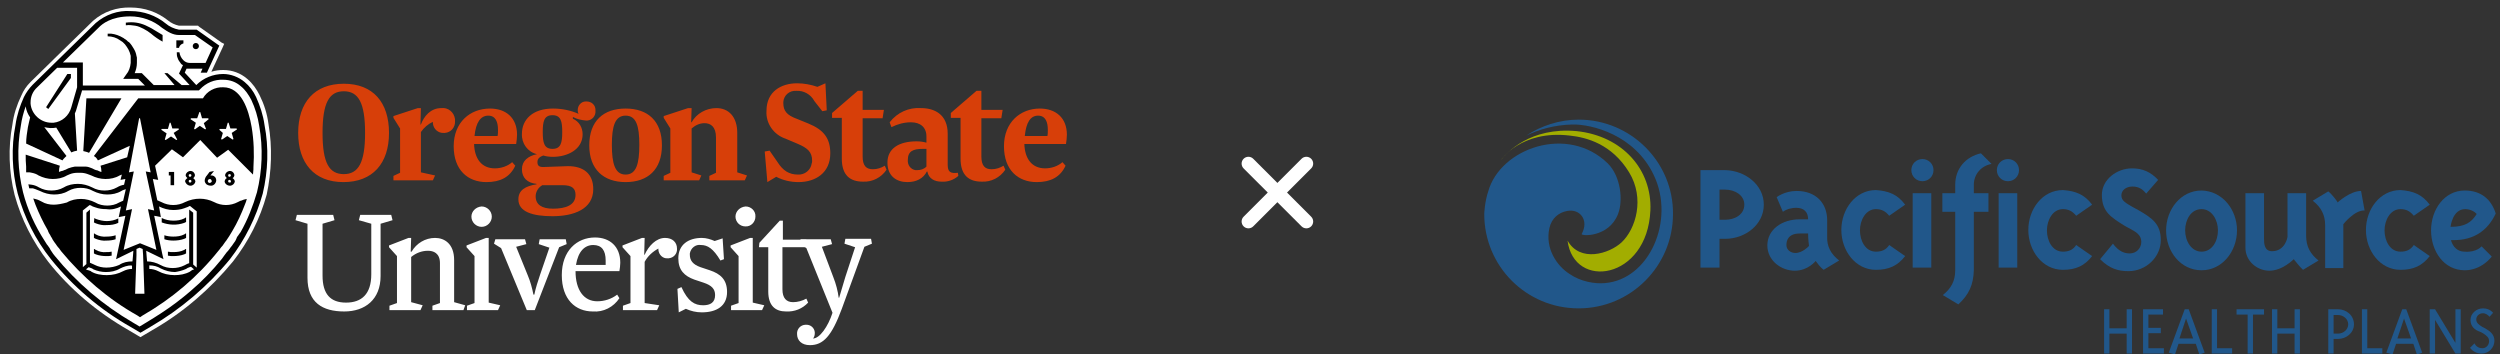 <svg width="1192" height="169" viewBox="0 0 1192 169" fill="none" xmlns="http://www.w3.org/2000/svg">
    <rect x="0" y="0" width="1192" height="169" fill="#333333" stroke="none"/>
    <path d="M128.017 59.15C127.384 54.291 125.905 49.644 123.792 45.419C122.314 42.461 120.412 39.715 117.877 37.602C114.709 34.856 110.695 33.377 106.47 33.377C104.569 33.377 102.667 33.589 100.766 34.222L106.259 22.392L106.892 20.914L105.625 20.28L94.851 12.675L94.429 12.252H85.345C83.444 11.83 81.543 10.985 80.064 9.717C74.994 5.704 68.868 3.591 62.319 3.591C55.77 3.38 49.432 5.492 44.362 9.929L25.773 28.096L25.35 28.519L14.576 39.081C12.675 40.946 11.167 43.173 10.14 45.63C8.027 50.066 6.549 54.502 5.915 59.361C3.802 70.558 4.225 81.965 6.971 92.95C10.14 104.569 15.633 115.343 23.026 124.849C33.377 137.946 46.475 148.931 61.263 157.381L65.91 160.128L66.966 160.761L68.022 160.128L72.67 157.381C87.457 148.931 100.344 137.735 111.117 124.638C118.511 115.131 124.004 104.358 127.172 92.739C129.496 81.754 129.919 70.346 128.017 59.15Z" fill="white"/>
    <path d="M57.883 46.898H41.194L39.715 72.036C40.56 72.248 41.616 72.459 42.461 72.881L57.883 46.898ZM44.996 103.935L44.785 106.048L45.63 106.47C47.32 107.104 49.01 107.526 50.911 107.315C52.812 107.315 54.714 107.104 56.404 106.259V104.146C54.714 104.991 52.812 105.414 50.911 105.414C49.221 105.414 47.32 104.991 45.63 104.358L44.996 103.935ZM45.63 111.751L44.996 111.329H44.785V113.441L45.63 113.864C47.32 114.498 49.01 114.92 50.911 114.709C52.39 114.709 53.869 114.497 55.136 114.075V112.174C53.869 112.596 52.39 112.808 50.911 112.808C49.01 113.019 47.109 112.596 45.63 111.751ZM45.63 119.145L44.996 118.723H44.785V120.835L45.63 121.257C47.32 121.891 49.01 122.103 50.7 122.103C51.545 122.103 52.39 122.103 53.235 121.891V119.99C52.39 120.201 51.545 120.201 50.7 120.201C49.01 120.413 47.109 119.99 45.63 119.145ZM64.431 12.252C65.91 12.464 67.177 13.098 68.445 13.731C69.713 14.365 70.98 15.21 72.036 16.055C73.726 17.534 75.627 18.801 77.529 19.858V16.689L73.304 14.154C72.036 13.309 70.558 12.675 69.29 12.041C67.874 11.425 66.382 10.999 64.854 10.774C63.375 10.562 61.896 10.562 60.206 10.774H59.995V12.041H60.206C61.474 11.83 62.953 12.041 64.431 12.252ZM126.116 59.572C125.482 54.925 124.004 50.489 122.102 46.264C120.835 43.517 118.934 40.983 116.61 39.081C113.864 36.758 110.061 35.279 106.47 35.279C101.611 35.279 96.964 37.18 93.584 40.56L88.091 34.645L88.936 32.744H96.541L95.696 34.645H98.654L104.569 21.759L93.795 14.154H85.345C83.021 13.731 80.698 12.675 79.007 11.196C74.36 7.394 68.445 5.281 62.319 5.281C56.193 4.859 50.278 6.971 45.63 10.985L15.633 40.349C13.923 42.087 12.497 44.083 11.408 46.264C9.506 50.489 8.027 54.925 7.394 59.572C5.281 70.346 5.704 81.543 8.45 92.316C11.619 103.724 16.9 114.286 24.294 123.581C34.856 136.679 47.742 147.664 62.319 155.903L66.966 158.649L71.614 155.903C86.123 147.494 99.002 136.546 109.639 123.581C116.821 114.286 122.102 103.724 125.271 92.316C127.806 81.543 128.229 70.346 126.116 59.572ZM47.32 12.886C48.587 11.619 52.812 7.816 62.108 7.816C67.6 7.816 73.093 9.717 77.317 13.309C80.064 15.21 82.388 16.689 85.345 16.689H92.95L101.4 22.604L98.02 29.997H90.415C89.359 29.997 88.302 29.575 87.457 28.73C86.418 27.709 85.749 26.371 85.556 24.927H84.289C84.289 25.773 84.289 26.829 84.711 27.674C84.922 28.519 85.556 29.364 86.19 30.209C86.401 30.631 86.824 30.843 87.246 31.054L85.345 35.068L90.415 40.56H86.612L79.853 34.856H78.374L83.233 40.56H73.304L67.6 34.856H64.22C64.854 33.377 65.276 31.688 65.276 29.997V27.462L65.065 26.617C64.854 25.35 64.431 24.294 63.797 23.238C63.164 22.181 62.53 21.125 61.685 20.28L61.474 20.069L61.051 19.858L60.417 19.224C59.995 18.801 59.361 18.59 58.939 18.168C56.826 16.9 54.925 16.266 53.024 16.055H51.334V17.323C53.446 17.323 55.559 17.956 57.249 19.224C57.671 19.435 58.094 19.858 58.516 20.069L59.572 21.125C60.206 21.97 60.84 22.815 61.263 23.66C61.685 24.505 62.108 25.561 62.319 26.617V29.997C62.108 32.11 61.474 34.011 60.206 35.49L58.727 37.602H65.91L69.079 40.771H39.504V29.786H29.997L47.32 12.886ZM34.011 51.123C32.955 55.136 29.575 58.094 25.561 58.516H24.505C19.435 58.516 14.999 54.502 14.576 49.432V48.799C14.576 46.053 15.633 43.517 17.745 41.616L27.251 32.321H36.758V41.616L34.011 51.123ZM122.525 91.683C120.624 98.231 118.089 104.78 114.709 110.695L114.075 111.54L113.652 112.174L113.019 113.019L112.596 114.075L112.174 114.92L111.117 116.399L110.695 117.033L109.85 118.089L109.427 118.723L108.582 119.779L108.16 120.201L106.892 121.891L105.836 123.37C101.4 128.863 96.33 134.144 90.838 138.791C86.401 142.594 81.965 145.974 77.106 149.142C74.782 150.621 72.248 152.311 69.713 153.79L66.544 155.691L63.375 153.79C49.221 145.551 36.546 134.778 26.195 122.103L25.35 121.046L24.082 119.145L23.66 118.3L22.604 116.821L22.392 116.61L21.336 114.92C16.689 107.738 13.098 99.921 10.985 91.683C8.45 81.331 8.027 70.558 9.929 59.995C10.351 56.826 11.196 53.657 12.252 50.7C12.464 52.601 13.309 54.502 14.365 55.981C13.943 57.46 13.731 58.939 13.309 60.629C12.886 63.164 12.464 65.91 12.464 68.445L29.786 76.472C29.997 76.05 30.42 75.627 30.843 75.205L31.688 74.36L21.125 60.629C23.026 61.051 24.927 61.263 26.829 60.84L34.011 72.67C34.856 72.248 35.701 72.036 36.758 71.825L35.701 54.08C36.124 53.235 36.335 52.601 36.546 51.756L39.081 43.306V43.095H94.851L95.274 42.672C98.231 39.504 102.245 37.814 106.47 38.025C109.639 38.025 112.596 39.081 114.92 41.194C117.032 42.884 118.511 45.208 119.779 47.531C121.68 51.545 122.947 55.77 123.581 59.995C125.482 70.558 125.06 81.331 122.525 91.683Z" fill="black"/>
    <path d="M93.373 23.449C94.189 23.449 94.851 22.787 94.851 21.97C94.851 21.153 94.189 20.491 93.373 20.491C92.556 20.491 91.894 21.153 91.894 21.97C91.894 22.787 92.556 23.449 93.373 23.449Z" fill="black"/>
    <path d="M85.345 22.815C85.556 21.759 86.401 20.914 87.457 20.703V19.224H84.078V22.815H85.345ZM119.99 60.629C118.511 51.968 114.92 41.616 106.47 41.616C102.456 41.405 98.654 43.517 96.752 46.898H65.91L44.785 74.36C45.026 74.621 45.312 74.836 45.63 74.994C46.05 75.434 46.406 75.932 46.686 76.472L61.896 69.501L60.629 74.994L47.954 79.007C48.165 79.853 48.376 80.909 48.376 81.965C47.954 81.965 47.531 81.754 47.109 81.543C46.686 81.331 46.264 81.12 45.841 81.12L45.208 80.909L43.94 80.275C42.884 79.853 41.828 79.43 40.771 79.43H35.701C34.645 79.641 33.589 79.853 32.532 80.275L31.265 80.909L30.631 81.12C30.209 81.331 29.786 81.543 29.364 81.543C28.941 81.754 28.519 81.754 28.096 81.965C28.096 80.909 28.308 79.853 28.519 79.007L12.252 73.726C12.252 75.627 12.252 77.529 12.464 79.43V82.176H14.154L15.21 82.388C16.266 82.599 17.534 83.021 18.379 83.655C20.491 84.711 22.815 85.345 25.139 85.345C27.462 85.345 29.786 84.922 31.899 83.655C32.321 83.444 32.955 83.233 33.377 83.021C34.434 82.599 35.701 82.388 36.969 82.388H38.447C39.603 82.393 40.748 82.608 41.828 83.021C42.461 83.233 42.884 83.444 43.517 83.655C45.63 84.711 47.954 85.345 50.278 85.345C52.601 85.345 54.925 84.922 57.038 83.655L58.094 83.233L57.46 85.767L59.784 85.345L59.15 88.091C57.883 88.302 56.826 88.725 55.77 89.359C53.869 90.415 51.968 90.838 49.855 90.838C47.742 90.838 45.841 90.415 43.94 89.359C41.828 88.302 39.504 87.669 37.18 87.669C34.856 87.669 32.532 88.091 30.42 89.359C28.519 90.415 26.617 90.838 24.505 90.838C22.392 90.838 20.491 90.415 18.59 89.359C17.534 88.725 16.477 88.302 15.21 88.091C14.576 88.091 14.154 87.88 13.52 87.88C13.731 88.514 13.731 89.147 13.943 89.781H15.633L16.9 90.204C17.534 90.415 18.379 90.838 19.012 91.049C21.125 92.105 23.449 92.739 25.773 92.739C28.096 92.739 30.42 92.316 32.532 91.049C34.434 89.993 36.335 89.57 38.447 89.57C40.56 89.57 42.461 89.993 44.362 91.049C46.475 92.105 48.799 92.739 51.123 92.739C53.446 92.739 55.77 92.316 57.883 91.049C58.516 90.626 59.361 90.415 59.995 90.204L58.727 95.696C58.094 95.907 57.46 96.33 56.826 96.541C55.136 97.597 53.024 98.02 51.123 98.02C49.221 98.02 47.109 97.597 45.419 96.541C43.306 95.485 40.983 94.851 38.659 94.851C36.335 94.851 34.011 95.274 31.899 96.541C29.575 97.175 27.462 97.597 25.561 97.597C23.66 97.597 21.547 97.175 19.858 96.119L18.59 95.485C17.745 95.062 16.689 94.851 15.844 94.64C16.266 95.696 16.477 96.541 16.9 97.597C18.59 101.822 20.491 105.836 22.815 109.85L23.026 110.484L23.449 111.329L23.871 111.963L24.294 112.808L24.716 113.441L25.139 114.286L25.984 115.554L26.617 116.399L27.04 117.033L27.674 117.877L28.096 118.3L29.152 119.779C39.292 132.031 51.545 142.594 65.487 150.41L66.755 151.255L68.022 150.41C81.965 142.382 94.218 132.031 104.146 119.568C104.78 118.934 105.202 118.089 105.836 117.455L106.048 117.244C106.47 116.61 107.104 115.765 107.526 115.131L107.738 114.92C108.794 113.441 109.85 111.751 110.695 110.272C113.23 106.047 115.131 101.822 116.821 97.386C117.244 96.541 117.455 95.696 117.666 94.851C116.61 95.062 115.765 95.274 114.92 95.696H114.709L113.441 96.33C109.85 98.231 105.625 98.231 102.034 96.33C97.809 94.218 92.739 94.218 88.302 96.33C84.711 98.231 80.486 98.231 76.895 96.33C76.261 96.119 75.627 95.696 74.994 95.485L72.881 85.345L75.416 85.767L73.938 79.007L81.965 71.191L87.246 74.994L95.485 66.755L103.513 75.205L108.794 71.403L120.624 83.233C120.624 82.388 120.835 81.543 120.835 80.698V79.853C121.257 73.304 121.046 66.966 119.99 60.629ZM104.569 61.896L104.78 61.474H107.738L108.583 58.516H109.005L109.85 61.263H112.808L113.019 61.685L110.484 63.375L111.329 66.332L110.906 66.544L108.371 64.854L105.836 66.544L105.414 66.332L106.259 63.375L104.569 61.896ZM98.231 61.474L97.809 61.685L95.274 59.995L92.95 61.685L92.528 61.474L93.373 58.516L90.838 56.826L91.049 56.404H94.006L95.062 53.446H95.485L96.33 56.404H99.287L99.499 56.826L97.175 58.727L98.231 61.474ZM84.5 66.544L84.078 66.755L81.543 65.065L79.007 66.755L78.585 66.544L79.43 63.586L76.895 61.896L77.106 61.474H80.064L80.909 58.516H81.331L82.176 61.263H85.134L85.345 61.685L82.81 63.375L84.5 66.544ZM73.515 100.344L70.558 99.71L74.571 119.145L66.755 115.976L58.939 119.145L62.953 99.71L59.995 100.344L63.797 81.754L61.474 82.176L66.332 56.404H66.755L71.825 82.176L69.501 81.754L73.515 100.344ZM68.234 121.68L68.868 140.059H64.431L65.065 121.68V118.722L66.544 118.089L68.022 118.722L68.234 121.68ZM62.953 126.961V128.229C61.474 128.229 59.995 128.651 58.727 129.285C56.404 130.552 53.657 131.186 50.911 131.186C48.376 131.186 45.63 130.764 43.517 129.496L43.306 129.285L42.25 128.862H42.039C41.616 128.651 41.405 128.651 40.983 128.44L42.039 127.595L42.25 127.384C42.884 127.595 43.306 127.806 43.94 128.017L44.574 128.44C46.438 129.262 48.451 129.694 50.489 129.708C52.812 129.708 55.136 129.285 57.249 128.017C58.939 127.172 60.84 126.539 62.741 126.539L62.953 126.961ZM88.725 128.229L89.359 127.806C89.781 127.595 90.415 127.384 91.049 127.172L92.528 128.44C92.105 128.651 91.683 128.651 91.471 128.862L90.838 129.285L90.626 129.496C88.302 130.764 85.767 131.186 83.233 131.186C80.486 131.186 77.74 130.552 75.416 129.285C74.149 128.651 72.67 128.229 71.191 128.229V126.539C73.093 126.539 74.994 126.961 76.684 128.017C78.796 129.074 81.12 129.708 83.444 129.708C84.922 129.496 86.824 129.074 88.725 128.229ZM57.671 98.442L56.615 103.513L59.784 102.879L55.347 123.581L63.586 119.568L63.375 122.314L63.164 124.638C60.84 124.638 58.727 125.06 56.826 126.327C54.925 127.172 52.812 127.595 50.7 127.595C48.799 127.595 46.898 127.172 45.208 126.327L44.785 126.116C44.151 125.905 43.517 125.482 42.884 125.271V99.921L41.194 101.4V125.905L39.504 127.384V100.344L42.672 97.809H42.884L43.517 98.02L43.729 98.231C44.151 98.442 44.785 98.654 45.419 98.865C47.109 99.499 48.799 99.71 50.7 99.71C53.235 100.132 55.559 99.499 57.671 98.442ZM75.839 98.442C77.951 99.499 80.275 100.133 82.599 100.133C84.289 100.133 86.19 99.921 87.88 99.287C88.514 99.076 88.936 98.865 89.57 98.654L90.415 98.231H90.626L93.795 100.766V127.595L92.105 126.116V101.4L90.204 99.921V125.483C89.57 125.694 88.936 125.905 88.302 126.327L87.88 126.539C86.19 127.384 84.289 127.806 82.388 127.806C80.275 127.806 78.374 127.384 76.472 126.327C74.571 125.271 72.248 124.638 70.135 124.638L69.924 122.314L69.713 119.568L77.951 123.581L77.317 120.835L73.515 102.879L76.684 103.513L75.839 98.442ZM87.88 106.259L88.725 105.836V103.724H88.514L87.88 104.146C86.19 104.991 84.5 105.202 82.599 105.202C80.698 105.202 78.796 104.78 77.106 103.935V106.047C80.486 107.315 84.289 107.526 87.88 106.259ZM87.88 111.751C86.19 112.596 84.5 112.808 82.599 112.808C81.12 112.808 79.641 112.596 78.374 112.174V114.075C79.641 114.498 81.12 114.709 82.599 114.709C84.289 114.709 86.19 114.498 87.88 113.864L88.725 113.441V111.329H88.514L87.88 111.751ZM87.88 119.145C86.19 119.99 84.5 120.201 82.599 120.201C81.754 120.201 80.909 120.201 80.064 119.99V121.891C80.909 122.102 81.754 122.102 82.599 122.102C84.289 122.102 86.19 121.891 87.88 121.258L88.725 120.835V118.722H88.514L87.88 119.145ZM21.97 51.123L23.026 51.968L33.8 37.18V35.279H32.11L21.97 51.123ZM83.021 88.302V81.965H80.486V83.655H81.331V88.302H83.021ZM88.302 86.612C88.725 87.88 89.993 88.725 91.26 88.514C92.105 88.302 92.95 87.669 93.161 86.612C93.161 85.979 92.739 85.345 92.105 84.922C92.528 84.711 92.95 84.078 92.95 83.444C92.739 82.176 91.683 81.331 90.415 81.543C89.57 81.754 88.725 82.388 88.514 83.444C88.514 84.078 88.936 84.5 89.359 84.922C88.725 85.345 88.091 85.979 88.302 86.612ZM90.626 84.289C90.204 84.289 89.993 84.078 89.993 83.655C89.993 83.233 90.204 83.021 90.626 83.021C91.049 83.021 91.26 83.233 91.26 83.655C91.26 83.866 91.049 84.289 90.626 84.289ZM90.626 87.035C90.204 87.035 89.993 86.824 89.993 86.401C89.993 85.979 90.204 85.767 90.626 85.767C91.049 85.767 91.26 85.979 91.26 86.401C91.26 86.824 91.049 87.035 90.626 87.035C90.626 87.246 90.626 87.246 90.626 87.035ZM99.921 81.965L98.654 83.655C98.02 84.289 97.597 85.345 97.597 86.19C97.597 86.824 98.02 87.457 98.442 87.88C99.076 88.302 99.71 88.514 100.344 88.514C101.611 88.725 102.879 87.669 103.09 86.19V85.979C103.09 84.711 102.245 83.866 101.189 83.655H100.344L102.034 81.543L99.921 81.965ZM100.133 85.345C100.555 85.345 100.978 85.979 100.978 86.401C100.978 86.824 100.555 87.035 100.133 87.246C99.71 87.246 99.076 87.035 99.076 86.401C99.076 85.979 99.287 85.345 100.133 85.345ZM107.104 86.612C107.315 87.88 108.794 88.725 110.061 88.514C110.906 88.302 111.751 87.669 111.963 86.612C111.963 85.979 111.54 85.345 110.906 84.922C111.329 84.711 111.751 84.078 111.751 83.444C111.54 82.176 110.484 81.331 109.216 81.543C108.371 81.754 107.526 82.388 107.315 83.444C107.315 84.078 107.738 84.5 108.16 84.922C107.526 85.134 107.104 85.979 107.104 86.612ZM109.427 84.289C109.005 84.289 108.794 84.078 108.794 83.655C108.794 83.233 109.005 83.021 109.427 83.021C109.85 83.021 110.061 83.233 110.061 83.655C110.061 83.866 109.85 84.289 109.427 84.289ZM109.427 87.035C109.005 87.035 108.794 86.824 108.794 86.401C108.794 85.979 109.005 85.767 109.427 85.767C109.85 85.767 110.061 85.979 110.061 86.401C110.272 86.824 110.061 87.035 109.427 87.035C109.639 87.246 109.639 87.246 109.427 87.035Z" fill="black"/>
    <path d="M142.171 63.375C142.171 48.799 149.988 39.926 163.93 39.926C177.873 39.926 185.478 48.799 185.478 63.375C185.478 77.951 177.661 86.824 163.719 86.824C149.776 86.824 142.171 77.74 142.171 63.375ZM174.07 63.375C174.07 49.01 170.901 43.517 163.93 43.517C156.959 43.517 153.79 49.01 153.79 63.375C153.79 77.74 156.959 83.021 163.93 83.021C170.901 83.021 174.07 77.529 174.07 63.375ZM207.448 83.655L206.391 85.979H187.59V83.866L190.759 82.388V61.263L187.59 56.193V55.347L199.209 51.545H200.688L200.476 59.361H200.688C202.166 55.347 205.335 51.545 210.405 51.545C213.574 51.123 216.531 53.446 216.954 56.826V57.671C217.165 60.629 215.053 63.164 212.095 63.375H211.673C208.926 63.586 206.603 61.474 206.391 58.727V58.094C204.068 59.15 202.166 60.84 200.688 62.953V82.176L207.448 83.655ZM235.966 80.275C238.924 80.275 242.093 79.219 244.205 77.317L245.684 79.007C243.149 84.5 238.501 86.824 231.953 86.824C223.08 86.824 216.32 81.12 216.32 69.713C216.32 58.305 224.136 51.756 233.643 51.756C241.248 51.756 246.529 56.193 246.529 64.22C246.529 65.699 246.318 67.177 246.106 68.656H226.038C226.249 75.416 229.418 80.275 235.966 80.275ZM226.249 64.854H237.234C237.445 64.009 237.445 62.953 237.445 61.896C237.445 58.305 236.389 55.136 232.798 55.136C229.206 55.136 226.882 58.305 226.249 64.854ZM270.822 79.219C278.216 79.219 282.864 82.81 282.864 90.204C282.864 99.71 273.569 103.09 263.429 103.09C253.923 103.09 247.163 100.978 247.163 95.062C247.163 90.626 250.543 88.725 255.824 87.88V87.669C251.388 87.246 248.853 84.711 248.853 80.698C248.853 76.684 251.81 74.36 256.035 73.515C251.599 72.459 248.641 68.445 248.853 63.797C248.853 57.038 253.923 51.756 263.64 51.756C267.865 51.756 272.09 52.601 275.893 54.291C275.47 53.657 275.47 53.024 275.47 52.39C275.47 50.278 277.16 48.376 279.272 48.376H279.695C282.019 48.376 283.92 50.066 283.92 52.39V52.812C284.131 55.136 282.441 57.249 280.118 57.46H279.272C277.16 57.249 275.048 56.826 273.146 55.77V56.615C276.104 57.883 277.794 60.84 277.794 64.009C277.794 71.403 270.4 74.782 263.64 74.782C261.95 74.782 260.471 74.571 258.993 74.149C257.303 74.782 256.246 75.627 256.246 77.317C256.246 79.007 257.091 79.641 258.993 79.641L270.822 79.219ZM255.401 93.584C255.401 97.597 258.359 99.499 263.64 99.499C269.766 99.499 274.414 97.809 274.414 92.95C274.414 89.993 272.935 88.302 268.288 88.302H258.57C256.669 89.359 255.401 91.471 255.401 93.584ZM263.429 54.925C259.415 54.925 258.781 57.883 258.781 62.953C258.781 68.022 259.415 70.98 263.429 70.98C267.442 70.98 268.076 68.022 268.076 62.953C268.076 57.883 267.442 54.925 263.429 54.925ZM298.285 86.824C287.934 86.824 280.963 80.909 280.963 69.29C280.963 57.671 287.723 51.756 298.285 51.756C308.848 51.756 315.607 57.671 315.607 69.29C315.607 80.909 308.848 86.824 298.285 86.824ZM298.285 83.233C303.355 83.233 304.834 78.162 304.834 69.079C304.834 59.995 303.355 55.136 298.285 55.136C293.215 55.136 291.736 60.206 291.736 69.079C291.736 77.951 293.215 83.233 298.285 83.233ZM356.168 83.655L355.111 85.979H338.211V83.866L341.38 82.388V65.487C341.38 60.417 338.845 58.727 335.887 58.727C333.564 58.727 331.451 59.784 329.761 61.263V82.176L334.409 83.655L333.353 85.979H316.453V83.866L319.621 82.388V61.263L316.453 56.193V55.347L328.071 51.545H329.761L329.55 58.305H329.761C332.085 54.08 336.732 51.545 341.591 51.545C347.295 51.545 351.52 55.559 351.52 63.375V82.176L356.168 83.655ZM387.221 76.684C387.221 72.459 385.109 70.558 380.039 68.445L374.546 66.121C368.843 64.22 365.04 58.727 365.463 52.812C365.463 43.517 372.645 39.715 380.039 39.715C383.419 39.715 386.588 40.349 389.756 41.405L393.559 39.715L394.193 52.601L392.08 53.024L388.278 48.165C386.588 44.996 383.207 43.095 379.616 43.306C376.447 43.095 373.701 45.419 373.49 48.587V49.221C373.49 52.812 375.18 54.925 379.828 56.615L385.531 58.939C392.714 61.896 395.882 65.91 395.882 73.093C395.882 82.388 388.911 86.824 380.673 86.824C377.081 86.824 373.279 85.979 370.11 84.289L365.885 86.824L364.618 72.248L366.941 71.825L370.744 77.317C373.279 81.331 376.236 83.233 380.461 83.233C383.63 83.444 386.587 81.12 387.01 77.951C387.221 77.529 387.221 77.106 387.221 76.684Z" fill="#D73F09"/>
    <path d="M396.728 53.869L408.98 43.306H411.304V52.39H421.444L420.81 56.404H411.304V74.571C411.304 79.007 412.994 80.698 416.163 80.698C418.275 80.698 420.176 80.064 421.866 79.007L422.711 80.909C420.176 84.711 415.951 86.824 411.515 86.612C405.389 86.612 401.375 83.655 401.375 75.627V56.193H396.728V53.869Z" fill="#D73F09"/>
    <path d="M451.864 78.585C451.864 81.965 453.131 82.81 456.722 82.388L456.934 83.866C455.845 84.833 454.574 85.574 453.196 86.046C451.818 86.517 450.36 86.71 448.906 86.612C445.526 86.612 442.78 85.134 442.146 81.754H441.935C440.245 85.134 436.865 86.824 432.64 86.824C427.57 86.824 423.134 84.078 423.134 77.529C423.134 70.769 428.626 67.389 437.076 67.389C438.647 67.392 440.21 67.605 441.724 68.022V65.065C441.724 60.629 438.766 58.305 434.33 58.305C431.161 58.305 427.992 59.15 425.035 60.629L424.19 58.305C427.781 53.657 433.274 51.123 439.189 51.545C445.526 51.545 451.864 54.502 451.864 63.797V78.585ZM440.034 70.98C435.386 70.98 432.851 72.036 432.851 76.261C432.64 78.585 434.119 80.698 436.443 81.12H437.288C438.978 81.12 440.456 80.698 441.724 79.43V70.98H440.034Z" fill="#D73F09"/>
    <path d="M453.343 53.869L465.595 43.306H467.919V52.39H478.059L477.425 56.404H467.919V74.571C467.919 79.007 469.609 80.698 472.778 80.698C474.89 80.698 476.791 80.064 478.481 79.007L479.326 80.909C476.791 84.711 472.566 86.824 468.13 86.612C462.004 86.612 457.99 83.655 457.99 75.627V56.193H453.343V53.869Z" fill="#D73F09"/>
    <path d="M498.339 80.275C501.296 80.275 504.465 79.219 506.578 77.317L508.056 79.007C505.521 84.5 500.874 86.824 494.325 86.824C485.453 86.824 478.693 81.12 478.693 69.713C478.693 58.305 486.509 51.756 495.804 51.756C503.409 51.756 508.69 56.193 508.69 64.22C508.69 65.699 508.479 67.177 508.268 68.656H488.41C488.621 75.416 491.79 80.275 498.339 80.275ZM488.621 64.854H499.395C499.606 64.009 499.606 62.953 499.606 61.896C499.606 58.305 498.55 55.136 494.959 55.136C491.368 55.136 489.255 58.305 488.621 64.854Z" fill="#D73F09"/>
    <path d="M181.464 131.609C181.464 142.805 174.07 148.509 164.141 148.509C153.79 148.509 146.608 144.284 146.608 132.454V106.681L140.904 104.991L141.538 102.456H158.86L159.494 104.991L153.79 106.681V131.398C153.79 140.27 157.593 144.284 164.986 144.284C172.38 144.284 177.028 140.27 177.028 130.764V106.681L171.113 104.991L171.746 102.456H186.534L187.167 104.991L181.464 106.681V131.609ZM221.813 145.551L220.967 147.875H206.18V145.762L209.771 144.495V125.483C209.771 120.624 206.602 119.567 204.067 119.567C201.11 119.567 198.364 120.624 196.04 122.525V144.072L201.533 145.551L200.476 147.875H185.689V145.762L189.28 144.495V122.102L185.478 117.877V117.033L194.772 113.441H196.04L195.829 119.99H196.251C198.575 115.976 202.8 113.441 207.447 113.441C211.884 113.441 216.531 116.188 216.531 124.004V144.072L221.813 145.551ZM238.501 145.551L237.445 147.875H222.658V145.762L226.249 144.495V122.102L222.446 117.877V117.033L231.741 113.441H233.009V144.284L238.501 145.551ZM229.629 98.442C232.164 98.442 234.488 100.555 234.488 103.301C234.488 105.836 232.375 108.16 229.629 108.16C227.094 108.16 224.77 106.048 224.77 103.301C224.77 100.766 226.882 98.654 229.629 98.442ZM261.95 118.089L256.88 116.399L257.303 114.075H269.766L270.189 116.399L266.597 117.877L254.979 147.875H251.176L238.924 118.3L235.544 116.188L236.178 114.075H250.331L250.965 116.399L246.106 117.666L251.599 131.186C252.866 134.144 253.711 137.312 254.345 140.481H254.767C255.401 137.312 256.458 134.144 257.514 130.975L261.95 118.089ZM284.765 143.65C288.145 143.65 291.525 142.594 294.271 140.481L295.328 142.171C292.581 146.396 287.723 148.931 282.653 148.509C274.414 148.509 267.865 142.805 267.865 131.186C267.865 119.567 275.048 113.23 283.709 113.23C290.68 113.23 295.75 117.455 295.75 125.271C295.75 126.539 295.539 128.018 295.328 129.285H274.414C274.414 138.369 278.428 143.65 284.765 143.65ZM274.625 126.327H288.779V124.215C288.779 119.356 286.877 116.821 282.864 116.821C278.85 116.821 275.681 119.779 274.625 126.327ZM314.34 145.551L313.284 147.875H297.018V145.762L300.609 144.495V122.102L296.806 117.877V117.033L306.101 113.441H307.369L307.157 121.469H307.369C309.27 117.244 312.861 113.441 317.086 113.441C320.678 113.441 322.79 115.554 322.79 118.511C323.001 120.835 321.311 122.947 318.776 123.159H318.354C316.03 123.37 314.129 121.469 313.918 119.145V118.511C311.171 119.99 308.848 122.102 307.369 124.849V144.495L314.34 145.551ZM324.903 136.89C328.071 143.861 331.24 145.551 335.254 145.551C338.634 145.551 340.957 144.284 340.957 140.692C340.957 137.735 339.268 136.045 335.465 134.777L331.029 133.299C326.381 131.609 323.424 128.862 323.424 123.159C323.424 116.61 328.282 113.441 334.62 113.441C336.732 113.441 338.845 114.075 340.746 114.92L344.549 113.652L345.182 123.581L343.493 124.215C340.113 118.511 337.366 116.821 334.197 116.821C331.662 116.399 329.339 118.3 328.916 120.835V121.469C328.916 124.215 330.395 126.116 333.986 127.384L338.422 128.862C343.492 130.552 346.661 133.299 346.661 139.214C346.661 145.974 341.591 148.931 334.62 148.931C331.874 148.931 329.339 148.297 327.015 147.241L323.635 148.931L323.001 137.735L324.903 136.89ZM364.406 145.551L363.35 147.875H348.562V145.762L352.154 144.495V122.102L348.351 117.877V117.033L357.646 113.441H358.914V144.284L364.406 145.551ZM355.534 98.442C358.069 98.442 360.392 100.555 360.181 103.301C360.181 105.836 358.069 108.16 355.322 107.949C354.093 107.938 352.918 107.445 352.048 106.575C351.179 105.706 350.686 104.53 350.675 103.301C350.675 100.766 352.788 98.654 355.534 98.442C355.323 98.442 355.323 98.442 355.534 98.442ZM362.082 115.765L371.8 105.202H373.279V114.286H384.475L383.841 117.877H373.068V137.946C373.068 142.171 374.969 144.072 378.137 144.072C380.25 144.072 382.574 143.439 384.475 142.383L385.32 144.284C382.574 147.241 378.771 148.72 374.757 148.509C369.687 148.509 366.307 145.763 366.307 139.003V117.877H361.871L362.082 115.765Z" fill="white"/>
    <path d="M384.475 118.3L381.095 116.188L381.729 114.075H396.094L396.728 116.399L391.869 117.666L397.361 132.242C398.599 135.366 399.45 138.63 399.896 141.96H400.107L403.065 132.031L407.713 117.877L402.643 116.188L403.065 113.864H415.318L415.74 116.188L412.149 117.666L401.375 147.241C396.516 160.339 392.503 164.564 386.165 164.564C382.151 164.564 380.039 162.24 380.039 159.283C379.996 158.724 380.067 158.163 380.248 157.633C380.428 157.103 380.716 156.616 381.091 156.201C381.467 155.786 381.923 155.451 382.432 155.218C382.941 154.986 383.493 154.859 384.053 154.846H384.475C385.476 154.821 386.448 155.179 387.194 155.846C387.94 156.513 388.403 157.44 388.489 158.438V158.86C388.489 159.705 388.278 160.761 387.644 161.395C390.813 161.395 394.826 155.691 396.939 149.142L384.475 118.3Z" fill="white"/>
    <g clip-path="url(#clip0_4_2)">
        <path d="M715.715 76.261C718.25 72.881 729.658 60.417 751.839 62.53C773.598 64.854 787.751 80.909 786.906 100.344C785.428 133.51 750.36 138.369 747.403 114.709C753.318 125.271 767.26 121.046 773.175 115.554C779.935 109.216 784.371 94.64 776.766 82.176C768.528 68.656 756.486 65.487 748.459 64.642C725.221 61.896 715.715 76.261 715.715 76.261Z" fill="#A2AD00"/>
        <path d="M727.756 64.642C733.882 61.685 741.065 59.572 749.726 59.361C758.81 59.15 779.512 64.22 788.596 83.655C798.736 104.991 786.484 133.299 765.147 134.989C760.5 135.411 753.74 134.355 748.248 130.553C742.333 126.75 736.629 118.511 738.741 108.794C739.798 103.935 743.389 101.189 747.402 100.555C753.317 99.499 757.754 104.991 754.162 111.54C753.529 112.596 767.049 113.441 771.485 102.034C774.02 95.485 772.752 84.078 766.626 77.951C747.402 59.15 715.293 70.769 709.589 91.26C707.899 96.119 707.688 102.034 707.688 102.034C707.688 126.961 727.756 147.03 752.684 147.03C777.611 147.03 797.68 126.75 797.68 102.034C797.891 77.317 777.611 57.038 752.684 57.038C743.6 57.038 734.727 59.995 727.756 64.642Z" fill="#21578A"/>
        <path d="M840.986 97.597C840.986 107.104 832.114 113.864 822.608 113.864H819.861V127.595H810.777V81.12H822.608C832.114 81.331 840.986 88.091 840.986 97.597ZM819.861 104.78H822.608C827.255 104.78 831.691 102.245 831.691 97.597C831.691 92.95 827.044 90.415 822.608 90.415H819.861V104.78Z" fill="#21578A"/>
        <path d="M876.899 124.215L869.505 128.651C868.026 127.595 866.336 125.271 865.703 124.426C865.703 124.426 862.111 129.074 855.774 129.074C849.225 129.074 842.676 124.215 842.676 117.033C842.676 109.428 849.647 104.569 858.097 104.569C859.365 104.569 862.111 104.569 862.111 104.569C862.111 101.189 860.21 99.076 856.408 99.076C854.718 99.076 852.183 99.499 850.07 100.977L847.113 94.006C847.113 94.006 850.915 91.049 856.619 91.049C866.125 91.049 871.195 97.175 871.195 104.991V112.596C870.984 117.455 872.885 121.046 876.899 124.215ZM858.097 111.329C852.605 111.329 851.76 114.709 851.76 116.821C851.76 119.356 854.084 120.624 855.985 120.624C859.576 120.624 862.534 117.244 862.534 117.244C862.534 117.244 862.111 114.286 862.111 111.329C862.111 111.329 858.309 111.329 858.097 111.329Z" fill="#21578A"/>
        <path d="M908.375 97.597L900.77 102.879C899.08 100.766 897.179 99.71 894.433 99.71C889.574 99.71 886.828 104.991 886.828 109.85C886.828 114.709 889.363 119.99 894.433 119.99C897.179 119.99 899.291 119.145 900.77 116.821L908.375 122.103C904.784 126.75 900.559 128.651 894.433 128.651C884.715 128.651 877.955 119.568 877.955 109.639C877.955 99.71 884.715 90.626 894.433 90.626C900.559 91.049 904.784 92.739 908.375 97.597Z" fill="#21578A"/>
        <path d="M916.614 86.401C913.656 86.401 911.333 84.078 911.333 81.12C911.333 78.162 913.656 75.839 916.614 75.839C919.571 75.839 921.895 78.162 921.895 81.12C921.895 84.078 919.571 86.401 916.614 86.401ZM911.966 127.806V92.105H920.839V127.595H911.966V127.806Z" fill="#21578A"/>
        <path d="M933.725 145.129L926.331 140.692C930.345 137.524 932.246 133.932 932.246 128.862V100.977H926.12V92.105H932.246V88.091C932.246 80.486 937.105 74.782 944.499 73.093L949.569 78.162C944.71 79.007 941.119 83.021 941.119 88.091V92.105H948.09V100.977H941.119V128.862C940.907 135.834 938.795 140.481 933.725 145.129Z" fill="#21578A"/>
        <path d="M957.385 86.401C954.428 86.401 952.104 84.078 952.104 81.12C952.104 78.162 954.428 75.839 957.385 75.839C960.343 75.839 962.666 78.162 962.666 81.12C962.666 84.078 960.343 86.401 957.385 86.401ZM952.949 127.806V92.105H961.821V127.595H952.949V127.806Z" fill="#21578A"/>
        <path d="M997.522 97.597L989.918 102.879C988.228 100.766 986.326 99.71 983.58 99.71C978.721 99.71 975.975 104.991 975.975 109.85C975.975 114.709 978.51 119.99 983.58 119.99C986.326 119.99 988.439 119.145 989.918 116.821L997.522 122.103C993.931 126.75 989.706 128.651 983.58 128.651C973.863 128.651 967.103 119.568 967.103 109.639C967.103 99.71 973.863 90.626 983.58 90.626C989.706 91.049 993.931 92.739 997.522 97.597Z" fill="#21578A"/>
        <path d="M1002.17 92.95C1002.17 85.556 1009.35 80.275 1016.54 80.275C1021.61 80.275 1025.41 81.965 1029 85.767L1023.29 92.316C1021.82 90.415 1019.92 88.936 1016.75 88.936C1013.58 88.936 1011.47 90.838 1011.47 93.161C1011.47 95.907 1014 96.964 1016.75 98.654L1019.49 100.132C1026.04 103.935 1030.27 106.681 1030.27 114.498C1030.27 122.525 1023.29 129.285 1014.84 129.285C1009.77 129.285 1005.76 128.018 1001.33 123.581L1007.45 116.188C1009.99 119.568 1012.52 120.835 1015.48 120.835C1018.65 120.835 1020.97 118.3 1020.97 115.343C1020.97 112.174 1018.65 110.695 1015.9 109.216L1013.16 107.738C1006.82 103.724 1002.17 101.189 1002.17 92.95Z" fill="#21578A"/>
        <path d="M1066.6 109.85C1066.6 119.779 1059.63 128.862 1049.7 128.862C1039.77 128.862 1032.8 119.99 1032.8 109.85C1032.8 99.921 1039.77 90.838 1049.7 90.838C1059.63 91.049 1066.6 99.921 1066.6 109.85ZM1049.7 119.99C1054.77 119.99 1057.52 114.92 1057.52 109.85C1057.52 104.78 1054.56 99.71 1049.7 99.71C1044.63 99.71 1041.88 104.78 1041.88 109.85C1041.88 114.92 1044.84 119.99 1049.7 119.99Z" fill="#21578A"/>
        <path d="M1105.47 124.215L1098.08 128.651C1097.02 127.806 1093.64 123.581 1093.64 123.581C1093.64 123.581 1088.36 129.074 1082.02 129.074C1076.32 129.074 1070.62 124.637 1070.62 118.089V92.105H1079.49V113.864C1079.49 115.765 1079.49 119.779 1083.29 119.779C1089.63 119.779 1090.68 113.019 1090.68 113.019V92.105H1099.56V112.385C1099.56 117.455 1101.46 121.046 1105.47 124.215Z" fill="#21578A"/>
        <path d="M1117.51 127.806H1108.64V107.526C1108.64 102.456 1106.74 98.865 1102.73 95.696L1110.12 91.26C1111.81 92.528 1114.56 96.119 1114.56 96.541C1114.56 96.541 1120.47 91.049 1125.75 91.049L1127.44 100.344C1122.58 100.133 1117.3 106.893 1117.3 106.893V127.806H1117.51Z" fill="#21578A"/>
        <path d="M1158.5 97.597L1150.89 102.879C1149.2 100.766 1147.3 99.71 1144.55 99.71C1139.69 99.71 1136.95 104.991 1136.95 109.85C1136.95 114.709 1139.48 119.99 1144.55 119.99C1147.3 119.99 1149.41 119.145 1150.89 116.821L1158.5 122.103C1154.9 126.75 1150.68 128.651 1144.55 128.651C1134.84 128.651 1128.08 119.568 1128.08 109.639C1128.08 99.71 1134.84 90.626 1144.55 90.626C1150.68 91.049 1154.9 92.739 1158.5 97.597Z" fill="#21578A"/>
        <path d="M1183.21 117.455L1188.07 122.314C1188.07 122.314 1183.42 128.862 1175.18 128.862C1165.26 128.862 1159.13 119.779 1159.13 109.85C1159.13 99.921 1165.47 90.838 1175.18 90.838C1183 90.838 1187.86 95.062 1189.97 101.822C1185.96 110.272 1179.2 114.497 1169.9 114.497C1169.27 114.497 1168.64 114.497 1168.64 114.497C1168.85 115.554 1170.33 119.99 1175.18 119.99C1180.89 120.412 1183.21 117.455 1183.21 117.455ZM1180.89 102.034C1180.89 102.034 1178.99 99.71 1175.4 99.71C1169.27 99.71 1168.42 108.16 1168.42 108.16C1175.4 108.16 1178.35 106.047 1180.89 102.034Z" fill="#21578A"/>
        <path d="M1005.76 168.577H1003.23V147.452H1005.76V156.536H1014V147.452H1016.54V168.577H1014V159.071H1005.76V168.577Z" fill="#21578A"/>
        <path d="M1031.74 166.042V168.577H1021.82V147.452H1031.32V149.988H1024.35V156.325H1030.27V158.86H1024.35V166.042H1031.74Z" fill="#21578A"/>
        <path d="M1034.07 168.155L1041.67 147.452H1043.58L1051.18 168.155L1048.64 169L1046.96 163.93H1038.72L1037.03 169L1034.07 168.155ZM1039.14 161.395H1045.69L1042.31 151.889L1039.14 161.395Z" fill="#21578A"/>
        <path d="M1064.28 166.042V168.577H1054.56V147.452H1057.09V166.042H1064.28Z" fill="#21578A"/>
        <path d="M1071.67 168.577V149.988H1066.39V147.452H1079.49V149.988H1074.21V168.577H1071.67Z" fill="#21578A"/>
        <path d="M1085.83 168.577H1083.29V147.452H1085.83V156.536H1094.06V147.452H1096.6V168.577H1094.06V159.071H1085.83V168.577Z" fill="#21578A"/>
        <path d="M1122.37 154.635C1122.37 158.649 1118.78 161.606 1114.77 161.606H1112.65V168.577H1110.12V147.452H1114.77C1118.78 147.452 1122.37 150.41 1122.37 154.635ZM1112.65 159.071H1114.77C1117.3 159.071 1119.63 157.17 1119.63 154.635C1119.63 152.1 1117.3 150.199 1114.77 150.199H1112.65V159.071Z" fill="#21578A"/>
        <path d="M1135.89 166.042V168.577H1126.17V147.452H1128.71V166.042H1135.89Z" fill="#21578A"/>
        <path d="M1137.79 168.155L1145.4 147.452H1147.3L1154.9 168.155L1152.37 169L1150.68 163.93H1142.44L1140.75 169L1137.79 168.155ZM1143.07 161.395H1149.62L1146.24 151.889L1143.07 161.395Z" fill="#21578A"/>
        <path d="M1161.03 152.523V168.577H1158.49V147.452H1161.03L1170.75 163.508V147.452H1173.28V168.577H1170.75L1161.03 152.523Z" fill="#21578A"/>
        <path d="M1177.93 152.523C1177.93 149.354 1180.89 147.03 1183.84 147.03C1185.75 147.03 1187.44 147.664 1188.7 149.142L1187.01 151.044C1186.38 150.199 1185.11 149.354 1183.84 149.354C1182.15 149.354 1180.68 150.621 1180.68 152.311C1180.68 154.001 1181.94 154.846 1183.63 155.903L1184.9 156.536C1187.01 157.804 1189.34 159.283 1189.34 162.451C1189.34 165.831 1186.59 168.578 1183.21 168.578C1180.68 168.578 1178.78 167.31 1177.72 165.831L1179.83 163.719C1180.68 165.409 1182.16 166.042 1183.63 166.042C1185.32 166.042 1186.8 164.564 1186.8 162.663C1186.8 160.973 1185.75 160.128 1183.84 158.86L1182.58 158.226C1180.04 157.381 1177.93 155.691 1177.93 152.523Z" fill="#21578A"/>
    </g>
    <path d="M595.25 74.75C594.419 74.75 593.586 75.068 592.952 75.702C591.683 76.971 591.683 79.029 592.952 80.298L604.466 91.812L592.952 103.327C591.683 104.596 591.683 106.654 592.952 107.923C593.586 108.557 594.419 108.875 595.25 108.875C596.081 108.875 596.914 108.557 597.548 107.923L609.062 96.408L620.577 107.923C621.844 109.192 623.904 109.192 625.173 107.923C626.442 106.653 626.442 104.597 625.173 103.327L613.658 91.812L625.173 80.298C626.442 79.029 626.442 76.971 625.173 75.702C623.905 74.434 621.844 74.433 620.577 75.702L609.062 87.217L597.548 75.702C596.914 75.068 596.081 74.75 595.25 74.75Z" fill="white"/>
    <defs>
        <clipPath id="clip0_4_2">
            <rect width="483.763" height="111.963" fill="white" transform="translate(707.688 57.038)"/>
        </clipPath>
    </defs>
</svg>
